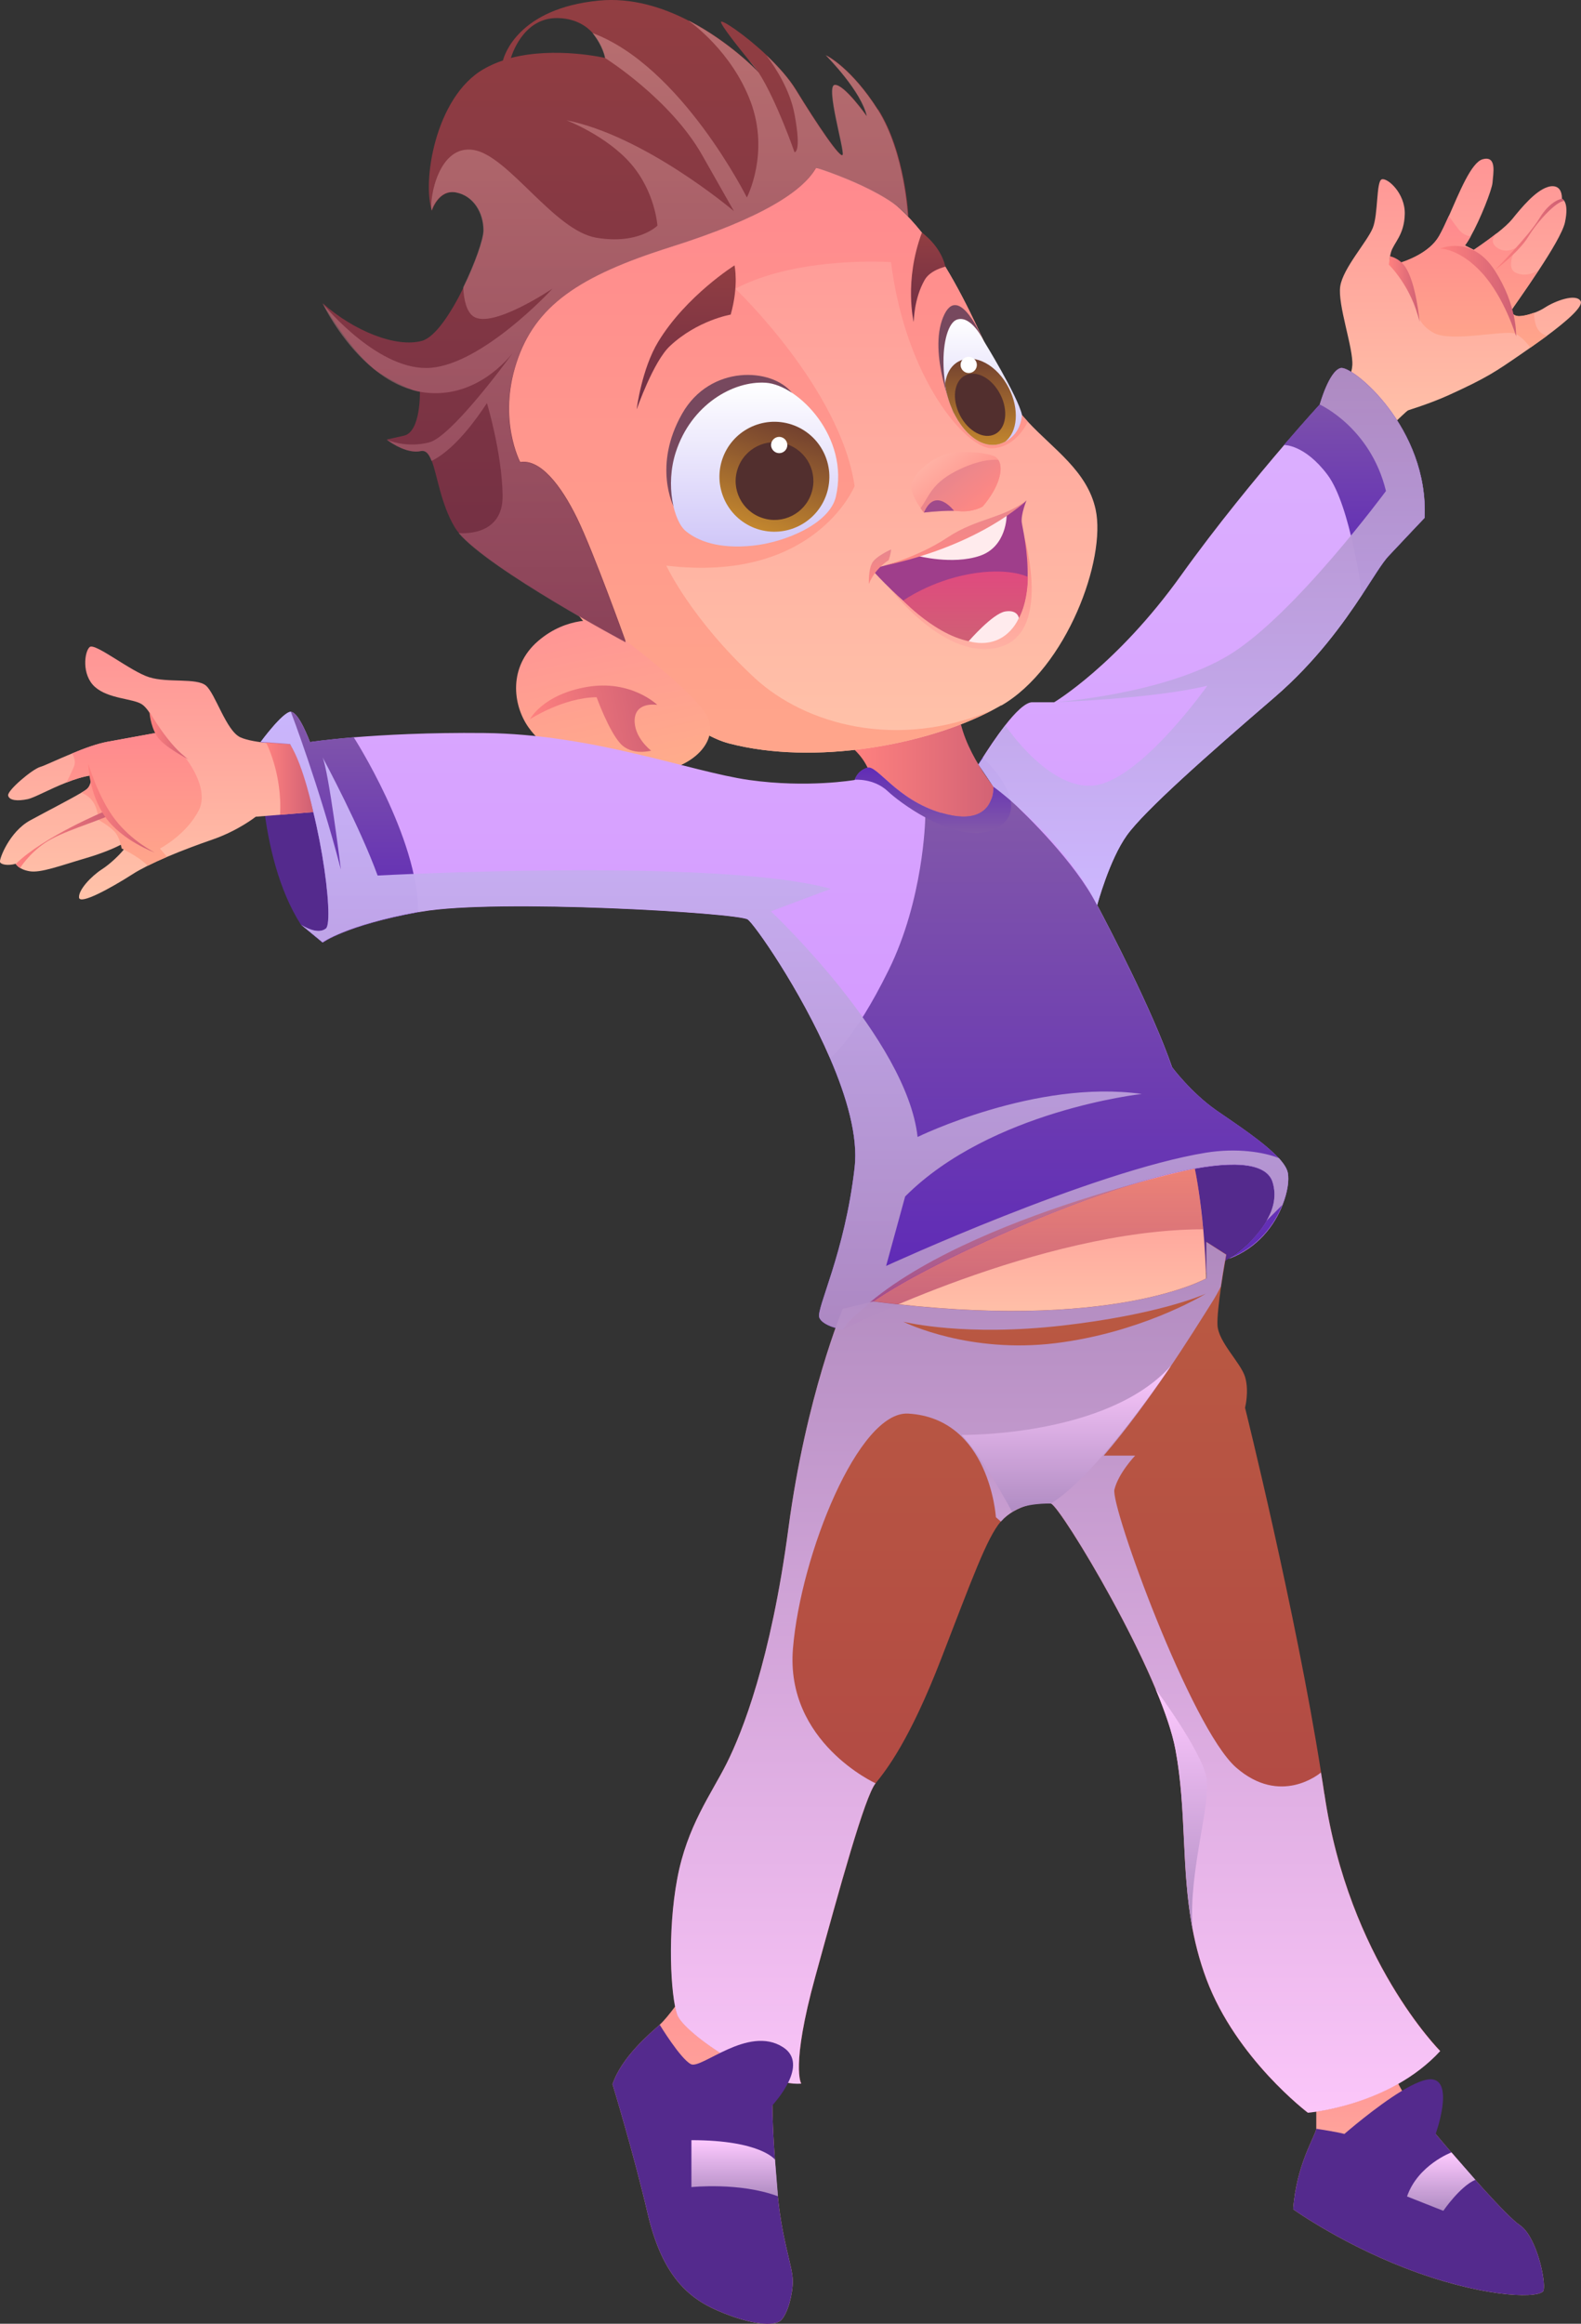 <?xml version="1.0" encoding="UTF-8"?>
<svg xmlns="http://www.w3.org/2000/svg" xmlns:xlink="http://www.w3.org/1999/xlink" viewBox="0 0 132.05 194.04">
  <rect x="0" y="0" width="132.05" height="194.04" fill="#333333" stroke="none"/>
  <defs>
    <style>
      .cls-1 {
        fill: #542a8d;
      }

      .cls-2 {
        fill: url(#_Áåçûìÿííûé_ãðàäèåíò_450-2);
      }

      .cls-3 {
        fill: url(#_Áåçûìÿííûé_ãðàäèåíò_870-3);
      }

      .cls-4 {
        fill: url(#_Áåçûìÿííûé_ãðàäèåíò_872);
      }

      .cls-4, .cls-5, .cls-6, .cls-7, .cls-8, .cls-9, .cls-10, .cls-11 {
        mix-blend-mode: multiply;
      }

      .cls-4, .cls-5, .cls-6, .cls-8, .cls-9 {
        opacity: .97;
      }

      .cls-12 {
        fill: url(#_Áåçûìÿííûé_ãðàäèåíò_519);
      }

      .cls-13 {
        fill: url(#_Áåçûìÿííûé_ãðàäèåíò_535);
      }

      .cls-14 {
        fill: #fff;
      }

      .cls-15 {
        fill: url(#_Áåçûìÿííûé_ãðàäèåíò_877-3);
      }

      .cls-5 {
        fill: url(#_Áåçûìÿííûé_ãðàäèåíò_871);
      }

      .cls-6 {
        fill: url(#_Áåçûìÿííûé_ãðàäèåíò_870);
      }

      .cls-16 {
        fill: url(#_Áåçûìÿííûé_ãðàäèåíò_878);
      }

      .cls-17 {
        fill: #ffebed;
      }

      .cls-18 {
        fill: url(#_Áåçûìÿííûé_ãðàäèåíò_514-3);
      }

      .cls-19 {
        fill: #9f3e8b;
      }

      .cls-20 {
        fill: url(#_Áåçûìÿííûé_ãðàäèåíò_525-2);
      }

      .cls-7 {
        fill: url(#_Áåçûìÿííûé_ãðàäèåíò_874-2);
      }

      .cls-7, .cls-10, .cls-11 {
        opacity: .5;
      }

      .cls-21 {
        isolation: isolate;
      }

      .cls-22 {
        fill: url(#_Áåçûìÿííûé_ãðàäèåíò_508-7);
      }

      .cls-23 {
        fill: url(#_Áåçûìÿííûé_ãðàäèåíò_525);
      }

      .cls-24 {
        fill: url(#_Áåçûìÿííûé_ãðàäèåíò_450);
      }

      .cls-25 {
        fill: url(#_Áåçûìÿííûé_ãðàäèåíò_876);
      }

      .cls-26 {
        fill: url(#_Áåçûìÿííûé_ãðàäèåíò_875-2);
      }

      .cls-27 {
        fill: url(#_Áåçûìÿííûé_ãðàäèåíò_508-9);
      }

      .cls-28 {
        fill: url(#_Áåçûìÿííûé_ãðàäèåíò_880);
      }

      .cls-8 {
        fill: url(#_Áåçûìÿííûé_ãðàäèåíò_870-2);
      }

      .cls-29 {
        fill: url(#_Áåçûìÿííûé_ãðàäèåíò_873-3);
      }

      .cls-30 {
        fill: url(#_Áåçûìÿííûé_ãðàäèåíò_518);
      }

      .cls-31 {
        fill: url(#_Áåçûìÿííûé_ãðàäèåíò_879);
      }

      .cls-32 {
        fill: url(#_Áåçûìÿííûé_ãðàäèåíò_875);
      }

      .cls-33 {
        fill: url(#_Áåçûìÿííûé_ãðàäèåíò_525-3);
      }

      .cls-34 {
        fill: url(#_Áåçûìÿííûé_ãðàäèåíò_508-2);
      }

      .cls-35 {
        fill: url(#_Áåçûìÿííûé_ãðàäèåíò_514-6);
      }

      .cls-36 {
        fill: url(#_Áåçûìÿííûé_ãðàäèåíò_873-2);
      }

      .cls-37 {
        fill: url(#_Áåçûìÿííûé_ãðàäèåíò_877-2);
      }

      .cls-38 {
        fill: url(#_Áåçûìÿííûé_ãðàäèåíò_514-4);
      }

      .cls-39 {
        fill: url(#_Áåçûìÿííûé_ãðàäèåíò_508-3);
      }

      .cls-40 {
        fill: url(#_Áåçûìÿííûé_ãðàäèåíò_508-8);
      }

      .cls-41 {
        fill: #9f4a8b;
      }

      .cls-42 {
        fill: url(#_Áåçûìÿííûé_ãðàäèåíò_873);
      }

      .cls-43 {
        fill: url(#_Áåçûìÿííûé_ãðàäèåíò_508-4);
      }

      .cls-44 {
        fill: url(#_Áåçûìÿííûé_ãðàäèåíò_870-4);
      }

      .cls-9 {
        fill: url(#_Áåçûìÿííûé_ãðàäèåíò_32);
      }

      .cls-45 {
        fill: url(#_Áåçûìÿííûé_ãðàäèåíò_518-3);
      }

      .cls-46 {
        fill: url(#_Áåçûìÿííûé_ãðàäèåíò_508);
      }

      .cls-47 {
        fill: url(#_Áåçûìÿííûé_ãðàäèåíò_514);
      }

      .cls-48 {
        fill: #77485e;
      }

      .cls-10 {
        fill: url(#_Áåçûìÿííûé_ãðàäèåíò_222);
      }

      .cls-49 {
        fill: url(#_Áåçûìÿííûé_ãðàäèåíò_508-5);
      }

      .cls-50 {
        fill: url(#_Áåçûìÿííûé_ãðàäèåíò_526);
      }

      .cls-51 {
        fill: url(#_Áåçûìÿííûé_ãðàäèåíò_514-2);
      }

      .cls-52 {
        fill: url(#_Áåçûìÿííûé_ãðàäèåíò_508-6);
      }

      .cls-11 {
        fill: url(#_Áåçûìÿííûé_ãðàäèåíò_874);
      }

      .cls-53 {
        fill: url(#_Áåçûìÿííûé_ãðàäèåíò_514-5);
      }

      .cls-54 {
        fill: url(#_Áåçûìÿííûé_ãðàäèåíò_877);
      }

      .cls-55 {
        fill: #522f2e;
      }

      .cls-56 {
        fill: url(#_Áåçûìÿííûé_ãðàäèåíò_518-2);
      }
    </style>
    <linearGradient id="_Áåçûìÿííûé_ãðàäèåíò_514" data-name="Áåçûìÿííûé ãðàäèåíò 514" x1="58.69" y1="194.04" x2="58.69" y2="166.65" gradientUnits="userSpaceOnUse">
      <stop offset=".02" stop-color="#ffc2a9"/>
      <stop offset="1" stop-color="#ff9595"/>
    </linearGradient>
    <linearGradient id="_Áåçûìÿííûé_ãðàäèåíò_514-2" data-name="Áåçûìÿííûé ãðàäèåíò 514" x1="118.49" y1="191.65" x2="118.49" y2="172.39" xlink:href="#_Áåçûìÿííûé_ãðàäèåíò_514"/>
    <linearGradient id="_Áåçûìÿííûé_ãðàäèåíò_514-3" data-name="Áåçûìÿííûé ãðàäèåíò 514" x1="86.07" y1="110.69" x2="86.07" y2="96.7" xlink:href="#_Áåçûìÿííûé_ãðàäèåíò_514"/>
    <linearGradient id="_Áåçûìÿííûé_ãðàäèåíò_880" data-name="Áåçûìÿííûé ãðàäèåíò 880" x1="88.15" y1="176.41" x2="88.15" y2="103.7" gradientUnits="userSpaceOnUse">
      <stop offset="0" stop-color="#ae4245"/>
      <stop offset="1" stop-color="#ba5a42"/>
    </linearGradient>
    <linearGradient id="_Áåçûìÿííûé_ãðàäèåíò_508" data-name="Áåçûìÿííûé ãðàäèåíò 508" x1="71.38" y1="65.12" x2="83.96" y2="65.12" gradientUnits="userSpaceOnUse">
      <stop offset="0" stop-color="#ff817f"/>
      <stop offset="1" stop-color="#cf6074"/>
    </linearGradient>
    <linearGradient id="_Áåçûìÿííûé_ãðàäèåíò_514-4" data-name="Áåçûìÿííûé ãðàäèåíò 514" x1="65.36" y1="62.84" x2="65.36" y2="13.29" xlink:href="#_Áåçûìÿííûé_ãðàäèåíò_514"/>
    <linearGradient id="_Áåçûìÿííûé_ãðàäèåíò_525" data-name="Áåçûìÿííûé ãðàäèåíò 525" x1="62.71" y1="62.84" x2="62.71" y2="13.29" gradientUnits="userSpaceOnUse">
      <stop offset=".02" stop-color="#ffa58b"/>
      <stop offset="1" stop-color="#ff898e"/>
    </linearGradient>
    <linearGradient id="_Áåçûìÿííûé_ãðàäèåíò_526" data-name="Áåçûìÿííûé ãðàäèåíò 526" x1="72.55" y1="-120.75" x2="72.55" y2="-134.42" gradientTransform="translate(5.99 198.01) rotate(-11.76)" gradientUnits="userSpaceOnUse">
      <stop offset=".02" stop-color="#ffac8b"/>
      <stop offset="1" stop-color="#ff9595"/>
    </linearGradient>
    <linearGradient id="_Áåçûìÿííûé_ãðàäèåíò_508-2" data-name="Áåçûìÿííûé ãðàäèåíò 508" x1="65.58" y1="-125.78" x2="76.26" y2="-125.78" gradientTransform="translate(5.99 198.01) rotate(-11.76)" xlink:href="#_Áåçûìÿííûé_ãðàäèåíò_508"/>
    <linearGradient id="_Áåçûìÿííûé_ãðàäèåíò_877" data-name="Áåçûìÿííûé ãðàäèåíò 877" x1="51.4" y1="53.63" x2="51.4" y2="0" gradientUnits="userSpaceOnUse">
      <stop offset="0" stop-color="#6f2e45"/>
      <stop offset="1" stop-color="#923e42"/>
    </linearGradient>
    <linearGradient id="_Áåçûìÿííûé_ãðàäèåíò_514-5" data-name="Áåçûìÿííûé ãðàäèåíò 514" x1="121.79" y1="36.7" x2="121.79" y2="13.24" xlink:href="#_Áåçûìÿííûé_ãðàäèåíò_514"/>
    <linearGradient id="_Áåçûìÿííûé_ãðàäèåíò_514-6" data-name="Áåçûìÿííûé ãðàäèåíò 514" x1="13.08" y1="75.11" x2="13.08" y2="53.99" xlink:href="#_Áåçûìÿííûé_ãðàäèåíò_514"/>
    <linearGradient id="_Áåçûìÿííûé_ãðàäèåíò_879" data-name="Áåçûìÿííûé ãðàäèåíò 879" x1="70.39" y1="111.03" x2="70.39" y2="30.71" gradientUnits="userSpaceOnUse">
      <stop offset="0" stop-color="#d191ff"/>
      <stop offset="1" stop-color="#dcb1ff"/>
    </linearGradient>
    <linearGradient id="_Áåçûìÿííûé_ãðàäèåíò_873" data-name="Áåçûìÿííûé ãðàäèåíò 873" x1="88.01" y1="111.03" x2="88.01" y2="66.41" gradientUnits="userSpaceOnUse">
      <stop offset="0" stop-color="#5b25b8"/>
      <stop offset="1" stop-color="#8359a9"/>
    </linearGradient>
    <linearGradient id="_Áåçûìÿííûé_ãðàäèåíò_878" data-name="Áåçûìÿííûé ãðàäèåíò 878" x1="77.92" y1="69.57" x2="77.92" y2="63.25" gradientUnits="userSpaceOnUse">
      <stop offset="0" stop-color="#8359a9"/>
      <stop offset="1" stop-color="#5b25b8"/>
    </linearGradient>
    <linearGradient id="_Áåçûìÿííûé_ãðàäèåíò_877-2" data-name="Áåçûìÿííûé ãðàäèåíò 877" x1="57.31" y1="34.15" x2="57.31" y2="22.17" xlink:href="#_Áåçûìÿííûé_ãðàäèåíò_877"/>
    <linearGradient id="_Áåçûìÿííûé_ãðàäèåíò_877-3" data-name="Áåçûìÿííûé ãðàäèåíò 877" x1="77.52" y1="26.89" x2="77.52" y2="19.42" xlink:href="#_Áåçûìÿííûé_ãðàäèåíò_877"/>
    <linearGradient id="_Áåçûìÿííûé_ãðàäèåíò_876" data-name="Áåçûìÿííûé ãðàäèåíò 876" x1="80.24" y1="54.22" x2="80.24" y2="44.07" gradientUnits="userSpaceOnUse">
      <stop offset="0" stop-color="#ffb1a4"/>
      <stop offset="1" stop-color="#ff8883"/>
    </linearGradient>
    <linearGradient id="_Áåçûìÿííûé_ãðàäèåíò_519" data-name="Áåçûìÿííûé ãðàäèåíò 519" x1="237.37" y1="108.5" x2="237.37" y2="102.82" gradientTransform="translate(195.17 -192.64) rotate(140.3) scale(1 -1)" gradientUnits="userSpaceOnUse">
      <stop offset="0" stop-color="#ff8883"/>
      <stop offset="1" stop-color="#ffb1a4"/>
    </linearGradient>
    <linearGradient id="_Áåçûìÿííûé_ãðàäèåíò_518" data-name="Áåçûìÿííûé ãðàäèåíò 518" x1="237.37" y1="108.5" x2="237.37" y2="104.62" gradientTransform="translate(195.17 -192.64) rotate(140.3) scale(1 -1)" gradientUnits="userSpaceOnUse">
      <stop offset="0" stop-color="#ff8883"/>
      <stop offset="1" stop-color="#e8868d"/>
    </linearGradient>
    <linearGradient id="_Áåçûìÿííûé_ãðàäèåíò_535" data-name="Áåçûìÿííûé ãðàäèåíò 535" x1="80.64" y1="53.64" x2="80.64" y2="47.72" gradientUnits="userSpaceOnUse">
      <stop offset="0" stop-color="#cf6074"/>
      <stop offset="1" stop-color="#e04a7f"/>
    </linearGradient>
    <linearGradient id="_Áåçûìÿííûé_ãðàäèåíò_518-2" data-name="Áåçûìÿííûé ãðàäèåíò 518" x1="101.11" y1="-166.18" x2="101.11" y2="-168.53" gradientTransform="translate(14.27 233.64) rotate(-13.5)" xlink:href="#_Áåçûìÿííûé_ãðàäèåíò_518"/>
    <linearGradient id="_Áåçûìÿííûé_ãðàäèåíò_518-3" data-name="Áåçûìÿííûé ãðàäèåíò 518" x1="79.81" y1="47.23" x2="79.81" y2="41.78" gradientTransform="matrix(1, 0, 0, 1, 0, 0)" xlink:href="#_Áåçûìÿííûé_ãðàäèåíò_518"/>
    <linearGradient id="_Áåçûìÿííûé_ãðàäèåíò_450" data-name="Áåçûìÿííûé ãðàäèåíò 450" x1="63.03" y1="45.63" x2="63.03" y2="31.95" gradientUnits="userSpaceOnUse">
      <stop offset="0" stop-color="#d0c7f8"/>
      <stop offset="1" stop-color="#fff"/>
    </linearGradient>
    <linearGradient id="_Áåçûìÿííûé_ãðàäèåíò_450-2" data-name="Áåçûìÿííûé ãðàäèåíò 450" x1="82.07" y1="37.15" x2="82.07" y2="26.64" xlink:href="#_Áåçûìÿííûé_ãðàäèåíò_450"/>
    <linearGradient id="_Áåçûìÿííûé_ãðàäèåíò_875" data-name="Áåçûìÿííûé ãðàäèåíò 875" x1="290.14" y1="409.19" x2="290.14" y2="400" gradientTransform="translate(-152.04 -457.97) rotate(18.29) scale(1.25 1)" gradientUnits="userSpaceOnUse">
      <stop offset="0" stop-color="#c2862e"/>
      <stop offset=".98" stop-color="#74422f"/>
    </linearGradient>
    <linearGradient id="_Áåçûìÿííûé_ãðàäèåíò_875-2" data-name="Áåçûìÿííûé ãðàäèåíò 875" x1="81.88" y1="37.15" x2="81.88" y2="29.95" gradientTransform="matrix(1, 0, 0, 1, 0, 0)" xlink:href="#_Áåçûìÿííûé_ãðàäèåíò_875"/>
    <linearGradient id="_Áåçûìÿííûé_ãðàäèåíò_874" data-name="Áåçûìÿííûé ãðàäèåíò 874" x1="62.96" y1="6.04" x2="62.96" y2="5.05" gradientUnits="userSpaceOnUse">
      <stop offset="0" stop-color="#a6566d"/>
      <stop offset="1" stop-color="#e0a19f"/>
    </linearGradient>
    <linearGradient id="_Áåçûìÿííûé_ãðàäèåíò_874-2" data-name="Áåçûìÿííûé ãðàäèåíò 874" x1="51.4" y1="53.63" x2="51.4" y2="1.74" xlink:href="#_Áåçûìÿííûé_ãðàäèåíò_874"/>
    <linearGradient id="_Áåçûìÿííûé_ãðàäèåíò_873-2" data-name="Áåçûìÿííûé ãðàäèåíò 873" x1="113.12" y1="49.67" x2="113.12" y2="30.71" xlink:href="#_Áåçûìÿííûé_ãðàäèåíò_873"/>
    <linearGradient id="_Áåçûìÿííûé_ãðàäèåíò_873-3" data-name="Áåçûìÿííûé ãðàäèåíò 873" x1="28.34" y1="78.7" x2="28.34" y2="59.45" xlink:href="#_Áåçûìÿííûé_ãðàäèåíò_873"/>
    <linearGradient id="_Áåçûìÿííûé_ãðàäèåíò_32" data-name="Áåçûìÿííûé ãðàäèåíò 32" x1="100.36" y1="75.57" x2="100.36" y2="30.71" gradientUnits="userSpaceOnUse">
      <stop offset="0" stop-color="#ccb8ff"/>
      <stop offset="1" stop-color="#af8bc2"/>
    </linearGradient>
    <linearGradient id="_Áåçûìÿííûé_ãðàäèåíò_872" data-name="Áåçûìÿííûé ãðàäèåíò 872" x1="64.69" y1="111.03" x2="64.69" y2="59.45" gradientUnits="userSpaceOnUse">
      <stop offset="0" stop-color="#af8bc2"/>
      <stop offset="1" stop-color="#ccb8ff"/>
    </linearGradient>
    <linearGradient id="_Áåçûìÿííûé_ãðàäèåíò_222" data-name="Áåçûìÿííûé ãðàäèåíò 222" x1="85.45" y1="111.03" x2="85.45" y2="97.58" gradientUnits="userSpaceOnUse">
      <stop offset="0" stop-color="#890050"/>
      <stop offset="1" stop-color="#db6d57"/>
    </linearGradient>
    <linearGradient id="_Áåçûìÿííûé_ãðàäèåíò_871" data-name="Áåçûìÿííûé ãðàäèåíò 871" x1="88.15" y1="176.41" x2="88.15" y2="103.7" gradientUnits="userSpaceOnUse">
      <stop offset="0" stop-color="#fecaff"/>
      <stop offset="1" stop-color="#af8bc2"/>
    </linearGradient>
    <linearGradient id="_Áåçûìÿííûé_ãðàäèåíò_525-2" data-name="Áåçûìÿííûé ãðàäèåíò 525" x1="122.89" y1="29.03" x2="122.89" y2="18.04" xlink:href="#_Áåçûìÿííûé_ãðàäèåíò_525"/>
    <linearGradient id="_Áåçûìÿííûé_ãðàäèåíò_870" data-name="Áåçûìÿííûé ãðàäèåíò 870" x1="89.06" y1="126.25" x2="89.06" y2="114.04" gradientUnits="userSpaceOnUse">
      <stop offset="0" stop-color="#af8bc2"/>
      <stop offset="1" stop-color="#fecaff"/>
    </linearGradient>
    <linearGradient id="_Áåçûìÿííûé_ãðàäèåíò_870-2" data-name="Áåçûìÿííûé ãðàäèåíò 870" x1="98.67" y1="161.06" x2="98.67" y2="141.04" xlink:href="#_Áåçûìÿííûé_ãðàäèåíò_870"/>
    <linearGradient id="_Áåçûìÿííûé_ãðàäèåíò_870-3" data-name="Áåçûìÿííûé ãðàäèåíò 870" x1="61.36" y1="183.41" x2="61.36" y2="178.71" xlink:href="#_Áåçûìÿííûé_ãðàäèåíò_870"/>
    <linearGradient id="_Áåçûìÿííûé_ãðàäèåíò_870-4" data-name="Áåçûìÿííûé ãðàäèåíò 870" x1="120.37" y1="184.61" x2="120.37" y2="179.73" xlink:href="#_Áåçûìÿííûé_ãðàäèåíò_870"/>
    <linearGradient id="_Áåçûìÿííûé_ãðàäèåíò_508-3" data-name="Áåçûìÿííûé ãðàäèåíò 508" x1="22.22" y1="65.02" x2="26.16" y2="65.02" xlink:href="#_Áåçûìÿííûé_ãðàäèåíò_508"/>
    <linearGradient id="_Áåçûìÿííûé_ãðàäèåíò_525-3" data-name="Áåçûìÿííûé ãðàäèåíò 525" x1="11.19" y1="72.3" x2="11.19" y2="61.21" xlink:href="#_Áåçûìÿííûé_ãðàäèåíò_525"/>
    <linearGradient id="_Áåçûìÿííûé_ãðàäèåíò_508-4" data-name="Áåçûìÿííûé ãðàäèåíò 508" x1="120.28" y1="24.32" x2="126.64" y2="24.32" xlink:href="#_Áåçûìÿííûé_ãðàäèåíò_508"/>
    <linearGradient id="_Áåçûìÿííûé_ãðàäèåíò_508-5" data-name="Áåçûìÿííûé ãðàäèåíò 508" x1="116.01" y1="24.15" x2="118.58" y2="24.15" xlink:href="#_Áåçûìÿííûé_ãðàäèåíò_508"/>
    <linearGradient id="_Áåçûìÿííûé_ãðàäèåíò_508-6" data-name="Áåçûìÿííûé ãðàäèåíò 508" x1="124.84" y1="19.58" x2="130.65" y2="19.58" xlink:href="#_Áåçûìÿííûé_ãðàäèåíò_508"/>
    <linearGradient id="_Áåçûìÿííûé_ãðàäèåíò_508-7" data-name="Áåçûìÿííûé ãðàäèåíò 508" x1="12.49" y1="61.43" x2="15.75" y2="61.43" xlink:href="#_Áåçûìÿííûé_ãðàäèåíò_508"/>
    <linearGradient id="_Áåçûìÿííûé_ãðàäèåíò_508-8" data-name="Áåçûìÿííûé ãðàäèåíò 508" x1="1.31" y1="70.09" x2="9.23" y2="70.09" xlink:href="#_Áåçûìÿííûé_ãðàäèåíò_508"/>
    <linearGradient id="_Áåçûìÿííûé_ãðàäèåíò_508-9" data-name="Áåçûìÿííûé ãðàäèåíò 508" x1="7.37" y1="67.47" x2="12.93" y2="67.47" xlink:href="#_Áåçûìÿííûé_ãðàäèåíò_508"/>
  </defs>
  <g class="cls-21">
    <g id="Layer_2" data-name="Layer 2">
      <g id="factory_milk" data-name="factory milk">
        <g>
          <path class="cls-47" d="M66.22,190.41c0,1.17-.42,2.76-.97,3.32s-2.49,.42-5.25-.76c-2.76-1.17-4.76-3.24-5.91-8.15-1.14-4.91-2.93-10.78-2.93-10.78,.76-2.28,3.17-4.28,3.94-4.97,.76-.69,1.93-2.42,1.93-2.42l8.01,3.52c-.15,.44-.26,.97-.34,1.55-.17,1.17-.22,2.58-.19,4.08v.02c.03,2.25,.22,4.7,.39,6.85,.34,4.29,1.31,6.56,1.31,7.74Z"/>
          <path class="cls-51" d="M128.94,191.24c-.2,.69-4.49,.69-10.5-1.45-6.01-2.14-10.43-5.31-10.43-5.31,.27-3.76,1.84-6.09,1.93-6.72,0-.02,0-.04,0-.05v-2.28l6.21-3.03s.24,.96,.96,2.19c.25,.42,.55,.87,.91,1.33,.37,.47,1.05,1.3,1.89,2.27h0c2.36,2.81,5.94,6.89,7.01,7.6,1.45,.96,2.21,4.76,2,5.45Z"/>
          <path class="cls-1" d="M99.83,106.74s6.86-3.18,7.05-7.51-9.99-4.93-9.99-4.93l-8.15,2.62,11.1,9.81Z"/>
          <path class="cls-18" d="M99.6,96.7s1.01,3.91,1.15,10.54c0,0-3.59,2.35-12.57,3.18-8.98,.83-16.8-.57-16.8-.57,0,0,9.14-8.42,28.22-13.15Z"/>
          <path class="cls-28" d="M120.28,171.26c-4.24,4.6-11.05,5.15-11.05,5.15,0,0-5.99-4.51-8.47-11.14-.53-1.43-.9-2.83-1.16-4.21-.96-5.05-.48-9.88-1.42-14.95-.26-1.41-.87-3.17-1.66-5.07h0c-2.84-6.79-8.1-15.27-8.74-15.49-.83-.27-2.97,.14-4.15,1.45-.01,.01-.03,.03-.04,.05-1.16,1.35-2.4,4.8-4.99,11.49-2.62,6.77-4.56,9.25-5.46,10.36-.9,1.1-2.97,8.63-5.04,16.16-2.08,7.53-1.17,8.92-1.17,8.92-3.18,.27-9.81-4.19-10.36-5.76-.55-1.57-.83-6.9,0-11.33,.82-4.42,2.85-7.09,4.14-9.67,1.29-2.58,3.68-8.57,5.15-19.61,1.47-11.05,4.54-18.33,4.54-18.33l2.57-.62c19.91,2.6,27.79-1.92,27.79-1.92v-3.04s1.67,1.06,1.67,1.06c0,0-.23,1.25-.44,2.65-.18,1.25-.34,2.6-.3,3.27,.09,1.41,1.93,3.1,2.3,4.29,.36,1.2,0,2.58,0,2.58,0,0,4.21,16.89,6.35,30.45,.1,.61,.19,1.2,.28,1.79,2.03,13.81,9.67,21.46,9.67,21.46Z"/>
          <path class="cls-1" d="M21.77,61.97s-.4,9.36,3.37,15.26c0,0,2.16,1.61,3.13,0s-1.75-13.68-1.75-13.68l-2.26-2.53-2.5,.95Z"/>
          <path class="cls-46" d="M71.38,62.62s1.33,1.18,1.4,2.7c0,0,4.25,4.39,7.94,4.42,3.7,.03,3.21-2.9,3.21-2.9,0,0-2.85-3.07-3.67-6.35l-8.89,2.13Z"/>
          <path class="cls-38" d="M83.62,58.9c-.22,.12-.44,.25-.67,.37-5.56,2.95-14.95,4.66-22.05,2.81-5.1-1.33-13.89-11.32-18.6-19.15l-.03-.04c-.98-1.63-1.77-3.15-2.33-4.49h0v-.02c-.41-.98-.69-1.87-.79-2.61-.17-1.14-.01-2.53,.43-4.06,2.07-7.26,10.56-17.59,21.4-18.39,0,0,7.32-.49,12.71,2.97,5.39,3.46,8.84,13.47,10.64,16.86,.39,.75,.93,1.42,1.52,2.06,2.08,2.26,4.96,4.1,5.66,7.33,.9,4.15-2.41,13.2-7.87,16.37Z"/>
          <path class="cls-23" d="M61.41,24.1s8.78,8.34,9.97,16.49c0,0-3.3,8.13-15.73,6.64,0,0,2.06,4.45,7.37,9.37,4.2,3.89,11.92,6.09,19.92,2.67-5.56,2.95-14.95,4.66-22.05,2.81-5.1-1.33-13.89-11.32-18.6-19.15l-.03-.04-2.33-4.49h0v-.02l-.36-6.67c2.07-7.26,10.56-17.59,21.4-18.39,0,0,7.32-.49,12.71,2.97,5.39,3.46,8.84,13.47,10.64,16.86,.39,.75,.93,1.42,1.52,2.06,0,0-.93,2.19-3.02,2.22-2.1,.02-7.17-5.73-8.4-15.54,0,0-7.74-.55-13.01,2.22Z"/>
          <path class="cls-50" d="M50.05,51.84s-2.63-.45-5.11,1.69c-2.48,2.14-2.13,5.3-.81,7.19,1.32,1.88,4.15,3.75,8.58,3.91,4.43,.16,7.13-2.21,6.53-4.42-.59-2.21-9.2-8.37-9.2-8.37Z"/>
          <path class="cls-34" d="M54.91,58.87s-2.18-2.14-5.88-1.51c-3.7,.63-4.77,2.7-4.77,2.7,0,0,2.77-1.81,5.57-1.84,0,0,1,2.77,1.97,3.85,.97,1.08,2.58,.61,2.58,.61,0,0-1.46-1.11-1.37-2.62,.1-1.51,1.9-1.2,1.9-1.2Z"/>
          <path class="cls-54" d="M73.34,9.16c-2.19-3.45-4.19-4.48-4.35-4.55,.17,.18,2.98,3.03,3.43,5.1,0,0-1.89-2.69-2.68-2.62-.79,.07,.83,5.46,.66,5.84-.17,.38-2.17-2.6-3.9-5.42-.59-.96-1.51-1.98-2.46-2.89-1.84-1.74-3.82-3.05-3.82-2.78s1.41,2.06,2.35,3.21c.42,.52,.74,.91,.81,.99-.22-.23-2.46-2.53-5.69-4.24-.04-.02-.08-.04-.1-.05-.01,0-.03-.01-.04-.01h-.01c-2.18-1.13-4.8-1.96-7.53-1.69-6.73,.66-7.9,4.58-8,5-.55,.18-1.09,.42-1.6,.71-4.1,2.35-5.16,9.53-4.33,11.83,0,0,.55-1.79,2.03-1.52s2.3,1.7,2.3,3.17c0,.71-.71,2.76-1.68,4.74-1.03,2.12-2.37,4.17-3.48,4.48-2.16,.6-5.69-.82-8.28-3.12h0s0,.02,.02,.04c0,.01,.01,.03,.03,.05,0,.02,.02,.04,.04,.07,.44,.74,2.3,3.76,4.17,5.3,.07,.06,.15,.12,.23,.18,.15,.1,.29,.2,.44,.29,1.17,.71,1.97,1.07,2.47,1.25,.06,.02,.12,.04,.17,.06,.37,.12,.53,.12,.53,.12,0,0,.09,3.36-1.33,3.68l-1.43,.32h0s.12,.09,.12,.09c.39,.28,1.66,1.11,2.73,.87,.42-.09,.68,.23,.9,.82,.47,1.22,.75,3.57,1.91,5.53,.09,.15,.2,.31,.35,.48,2.63,3.1,13.93,9.13,13.93,9.13l-.04-.2s-2.62-7.31-4-10.14c-1.38-2.83-3.11-4.97-4.76-4.7,0,0-1.87-3.52-.31-8.29,1.55-4.76,5.21-7.25,12.88-9.67,7.66-2.42,11.06-4.67,12.15-6.62,0,0,5.85,1.83,7.71,4.1,0,0-.25-5.36-2.52-8.95ZM46.83,1.52c1.27,.09,2.11,.62,2.67,1.23h0s.01,.02,.02,.04c.04,.04,.07,.07,.09,.11,.69,.81,.9,1.71,.93,1.9,0,.01,0,.02,0,.04,0,0-4.13-.97-7.87,0,.18-.58,1.24-3.54,4.14-3.32Z"/>
          <path class="cls-53" d="M129.19,28.05c-.46,.34-.93,.67-1.37,.98-.28,.19-.54,.37-.79,.55-2.11,1.45-2.81,1.95-6.04,3.42-1.66,.75-3.28,1.21-3.41,1.28-.14,.07-2.56,2.42-2.56,2.42l-3.49-3.31s1.33-1.47,1.42-2.89c.09-1.43-1.24-5.07-1.01-6.59,.23-1.52,2.26-3.73,2.72-4.88,.46-1.15,.28-3.87,.74-4.05s1.98,1.15,1.93,2.9c-.04,1.75-.92,2.39-1.15,3.18-.23,.78-.02,1.12-.02,1.12,0,0,.16-.04,.43-.11,.86-.25,2.79-.93,3.6-2.34,.26-.45,.53-1.04,.82-1.68,.88-1.99,1.87-4.48,2.82-4.75,1.24-.35,.87,1.26,.83,1.95-.04,.57-1.01,3.05-1.82,4.48-.17,.31-.34,.58-.49,.77l.74,.37s1-.66,1.92-1.39c.04-.03,.07-.05,.07-.05,.5-.39,.96-.81,1.23-1.14,.78-.97,1.93-2.35,2.95-2.67,0,0,1.2-.47,1.2,.98,0,0,.63,.2,.25,1.97-.18,.82-1.18,2.47-2.19,4h0c-1.14,1.74-2.3,3.33-2.3,3.38,0,.11,.17,.42,.58,.45,.27,.02,.79-.07,1.34-.28,.31-.11,.62-.26,.9-.44,.79-.52,2.56-1.21,2.97-.55,.28,.45-1.19,1.71-2.82,2.92Z"/>
          <path class="cls-35" d="M26.16,67.81l-4.8,.39s-1.45,1.15-3.57,1.89c-1.16,.4-2.54,.91-3.86,1.47-.56,.24-1.11,.49-1.61,.74-.47,.24-.92,.48-1.3,.73-1.77,1.13-4.37,2.56-4.42,1.91-.04-.64,.99-1.75,1.91-2.35,.69-.44,1.47-1.2,1.82-1.64,.12-.15,.19-.26,.19-.31,0-.21-.28-.18-.28-.18,0,0-.06,.03-.17,.09-.37,.19-1.36,.66-2.94,1.12-2.05,.6-3.75,1.25-4.67,1.08-.93-.16-1.15-.62-1.15-.62-.65,.18-1.25,.07-1.31-.16-.07-.23,.78-2.51,2.51-3.46,1.39-.76,3.35-1.76,4.27-2.31,.23-.13,.39-.24,.47-.31,.42-.36,.39-1.15,.39-1.15-.72,.11-1.44,.34-2.11,.61-1.41,.55-2.63,1.25-3.21,1.38-.85,.18-1.55,.12-1.64-.3-.09-.42,2.03-2.21,2.68-2.39,.35-.1,1.43-.62,2.65-1.12,1-.42,2.1-.82,2.98-.98,1.52-.28,3.27-.6,4-.73,.22-.04,.34-.07,.34-.07,0,0-.74-1.85-1.48-2.33-.74-.49-2.79-.44-3.92-1.45-1.13-1.01-.88-2.95-.44-3.33,.45-.38,3.42,2.04,4.97,2.52,1.55,.49,3.94,.04,4.73,.69,.79,.65,1.69,3.76,2.87,4.32,1.17,.55,4.15,.59,4.15,.59,1.04,1.17,1.94,5.66,1.94,5.66Z"/>
          <path class="cls-31" d="M118.99,43.24s-1.75,1.84-3.04,3.22c-.5,.54-1.2,1.7-2.19,3.21-1.56,2.37-3.86,5.58-7.3,8.55-5.62,4.83-10.87,9.48-12.34,11.53-1.47,2.05-2.48,5.83-2.48,5.83,.04,.07,.07,.14,.11,.2,.69,1.31,4.48,8.49,6.15,13.34,0,0,1.57,2.11,3.68,3.59,1.6,1.11,4.03,2.69,5.25,4.03,.4,.44,.67,.85,.74,1.22,.11,.58-.01,1.57-.45,2.67-.66,1.68-2.06,3.59-4.49,4.49l.03-.02c.42-.26,2.16-1.47,3.13-3.13h0c.58-.98,.87-2.11,.5-3.27-1.13-3.45-12.44-.28-23.95,4.97-11.51,5.25-11.94,7.37-11.94,7.37,0,0-1.68-.28-1.96-1.01-.28-.74,2.13-5.34,2.95-12.53,.3-2.57-.66-5.9-2.06-9.13-2.49-5.77-6.35-11.24-6.88-11.59-.83-.55-21-1.75-27.26-.65-.09,.01-.17,.03-.26,.04-6.06,1.11-7.98,2.54-7.98,2.54l-1.78-1.47c.14,.09,1.36,.87,2.06,.31,.74-.6-.58-10.64-2.99-15.4l-2.46-.18s1.85-2.52,2.52-2.52,1.59,2.52,1.59,2.52c0,0,1.28-.2,3.66-.4,2.5-.2,6.21-.41,10.89-.36,9.12,.09,17.22,3.22,22.11,3.92,4.88,.69,8.84,0,8.84,0,0,0,.23-.79,1.08-1.01,.81-.23,2.42,2.68,6.16,3.78,.16,.04,.32,.09,.49,.13,2.52,.61,3.4-.42,3.7-1.29,.2-.55,.16-1.05,.16-1.05l-1.25-1.85,.02-.04c.05-.08,.16-.27,.33-.54h0c.41-.64,1.12-1.74,1.88-2.7,.81-1.04,1.68-1.92,2.25-1.92h1.84s5.25-3.13,10.59-10.59c3-4.19,6.3-8.18,8.6-10.87,1.8-2.09,3-3.4,3-3.4,0,0,.78-2.81,1.75-3.04,.96-.23,7.36,4.97,7,12.53Z"/>
          <path class="cls-42" d="M102.6,105.11c.5-.28,4.75-3.17,3.68-6.43-1.13-3.45-12.44-.28-23.95,4.97-11.51,5.25-11.94,7.37-11.94,7.37,0,0-1.68-.28-1.96-1.01-.28-.74,2.13-5.34,2.95-12.53,.3-2.57-.66-5.9-2.06-9.13,0,0,1.96-1.37,4.91-7.36,2.89-5.86,3.05-12.47,3.05-12.74h0s1.33-.38,1.33-.38c.16,.04,.32,.09,.49,.13,2.52,.61,3.4-.42,3.7-1.29l1.14-.32s.16,.15,.44,.41c1.35,1.25,5.4,5.18,7.24,8.76,.04,.07,.07,.14,.11,.2,.69,1.31,4.48,8.49,6.15,13.34,0,0,1.57,2.11,3.68,3.59,2.12,1.47,5.72,3.78,5.99,5.25,.28,1.47-.95,5.69-4.97,7.17Z"/>
          <path class="cls-16" d="M83.42,69.05c-1.72,1.08-4.16,.28-6.13-.79-1.44-.78-2.63-1.71-3.13-2.18-1.17-1.11-2.78-.97-2.78-.97,0,0,.23-.79,1.08-1.01,.81-.23,2.42,2.68,6.16,3.78,.16,.04,.32,.09,.49,.13,2.52,.61,3.4-.42,3.7-1.29,.2-.55,.16-1.05,.16-1.05l-1.25-1.85s.13-.22,.35-.58h0s1.99,1.82,2.33,3.57c.17,.83-.03,1.64-.98,2.24Z"/>
          <path class="cls-37" d="M53.18,34.15s.42-3.36,1.8-5.62c2.32-3.82,6.37-6.37,6.37-6.37,0,0,.37,1.67-.32,4.11,0,0-2.78,.47-5.08,2.63-1.38,1.29-2.76,5.25-2.76,5.25Z"/>
          <path class="cls-15" d="M76.32,26.89s-.84-3.37,.68-7.47c0,0,1.58,1.11,1.96,2.85,0,0-1.25,.27-1.72,1.09-.92,1.59-.92,3.53-.92,3.53Z"/>
          <path class="cls-25" d="M74.31,49.1s4.74,6.29,9.26,4.91c4.52-1.38,1.77-9.95,1.77-9.95l-11.04,5.03Z"/>
          <g>
            <path class="cls-12" d="M77.17,42.8s1.63-.24,2.88-.12c1.24,.12,2.03-.39,2.03-.39,1.4-1.64,1.76-3.18,1.31-3.88-.11-.18-.27-.31-.48-.37-1.03-.33-2.45-.29-2.45-.29-2.18-.22-4.48,1.97-4.36,2.95,.08,.64,.51,1.32,.79,1.73,.16,.23,.28,.37,.28,.37Z"/>
            <path class="cls-30" d="M77.17,42.8s1.63-.24,2.88-.12c1.24,.12,2.03-.39,2.03-.39,1.4-1.64,1.76-3.18,1.31-3.88,0,0-1.14-.2-3.16,.74-2.43,1.13-2.59,2.26-3.34,3.29,.16,.23,.28,.37,.28,.37Z"/>
            <path class="cls-41" d="M79.68,42.65s-1.56-2.06-2.51,.15c0,0,1.31-.16,2.51-.15Z"/>
          </g>
          <path class="cls-19" d="M73.26,47.39s3.91-.92,7.83-2.81c3.91-1.89,4.65-2.8,4.65-2.8,0,0-.48,1.14-.4,1.84,.08,.69,2.08,8.52-2.59,9.9-3.72,1.1-9.85-5.87-9.85-5.87l.37-.26Z"/>
          <path class="cls-17" d="M76.65,46.42s2.89,.76,5.17,0c2.28-.76,2.26-3.39,2.26-3.39,0,0-2.86,1.94-7.43,3.39Z"/>
          <path class="cls-13" d="M75.44,50.15s2.25-1.62,5.52-2.21c3.27-.6,4.88,.23,4.88,.23,0,0,.17,5.14-3.63,5.46-3.23,.27-6.77-3.47-6.77-3.47Z"/>
          <path class="cls-17" d="M80.91,53.54s2-2.31,3.05-2.48c1.05-.17,1.14,.55,1.14,.55,0,0-1.08,2.73-4.19,1.94Z"/>
          <path class="cls-56" d="M72.57,48.74s-.05-1.16,.28-1.74c.32-.57,1.58-1.12,1.58-1.12,0,0-.04,.46-.21,.9,0,0-1.12,.66-1.64,1.96Z"/>
          <path class="cls-45" d="M73.88,47.23s2.84-.74,5.26-2.35c2.42-1.61,4.6-1.57,6.61-3.1,0,0-3.75,3.71-11.87,5.45Z"/>
          <path class="cls-48" d="M56.26,42.29s-1.75-3.41,.71-7.74c2.35-4.14,7.53-3.84,9.17-1.75,1.62,2.06-9.88,9.49-9.88,9.49Z"/>
          <path class="cls-48" d="M79.68,34.55s-2.18-5-.9-8.08,3.36,1.98,3.36,1.98l-2.47,6.1Z"/>
          <path class="cls-24" d="M69.81,41.49c-.52,2.21-4.17,3.8-6.98,4.08-2.81,.28-4.54-.39-5.55-1.22-1.01-.83-1.72-3.84-.84-6.58,1.28-3.98,4.8-5.99,7.52-5.81,2.72,.18,7.02,4.56,5.85,9.53Z"/>
          <path class="cls-2" d="M85.35,34.64s0,1.08-.83,1.84c-.16,.15-.36,.3-.6,.42h0c-.13,.07-.27,.12-.42,.17-.18,.05-.35,.08-.52,.08-1.72,.08-3.54-2.09-4-4.8v-.04c-.02-.1-.03-.19-.04-.29-.08-.49-.11-.96-.13-1.4-.08-2.15,.43-3.69,1.11-3.93,1.21-.42,2.24,1.76,2.24,1.76,0,0,2.84,4.61,3.2,6.19Z"/>
          <path class="cls-32" d="M69.04,41.25c-.8,2.41-3.39,3.71-5.8,2.92-2.41-.8-3.71-3.39-2.92-5.8,.8-2.41,3.39-3.71,5.8-2.92,2.41,.8,3.71,3.39,2.92,5.8Z"/>
          <path class="cls-55" d="M67.77,41.19c-.56,1.7-2.4,2.63-4.1,2.06-1.7-.56-2.63-2.4-2.06-4.1,.56-1.7,2.4-2.63,4.1-2.06,1.7,.56,2.63,2.4,2.06,4.1Z"/>
          <path class="cls-26" d="M83.92,36.9h0c-.13,.07-.27,.12-.42,.17-.18,.05-.35,.08-.52,.08-1.72,.08-3.54-2.09-4-4.8v-.04c-.02-.1-.03-.19-.04-.29,.11-.84,.51-1.53,1.17-1.86,1.32-.67,3.18,.33,4.15,2.24,.9,1.77,.74,3.69-.33,4.5Z"/>
          <path class="cls-55" d="M83.11,36.25c-.93,.48-2.25-.23-2.94-1.59-.69-1.35-.49-2.84,.44-3.31,.93-.48,2.25,.23,2.94,1.59,.69,1.35,.49,2.84-.44,3.31Z"/>
          <path class="cls-14" d="M65.76,37.16c0,.38-.31,.68-.68,.68s-.68-.31-.68-.68,.31-.68,.68-.68,.68,.31,.68,.68Z"/>
          <path class="cls-14" d="M81.59,30.47c0,.38-.31,.68-.68,.68s-.68-.31-.68-.68,.31-.68,.68-.68,.68,.31,.68,.68Z"/>
          <path class="cls-11" d="M62.56,5.05c.31,.32,.6,.65,.81,.99-.07-.08-.39-.47-.81-.99Z"/>
          <path class="cls-7" d="M75.86,18.12c-1.86-2.27-7.71-4.1-7.71-4.1-1.09,1.95-4.48,4.2-12.15,6.62-7.67,2.42-11.33,4.91-12.88,9.67-1.56,4.77,.31,8.29,.31,8.29,1.66-.28,3.38,1.87,4.76,4.7,1.39,2.84,4,10.14,4,10.14l.04,.2s-11.3-6.03-13.93-9.13c0,0,3.75,.44,3.68-3.17-.07-3.61-1.31-7.68-1.31-7.68-2.05,3.12-3.64,4.35-4.63,4.83-.22-.58-.48-.9-.9-.82-1.07,.23-2.34-.59-2.73-.87l-.12-.09c.14,.06,1.66,.72,3.56,.23,1.74-.45,5.96-6.07,6.98-7.47-.8,1-3.59,4-7.79,3.24-.18-.04-.36-.07-.53-.12-.06-.02-.12-.04-.17-.06-1.07-.31-2.05-.88-2.91-1.55-.08-.06-.15-.12-.23-.18-2.34-1.91-3.82-4.6-4.17-5.3-.01-.02-.03-.04-.04-.07-.01-.02-.02-.04-.03-.05-.01-.01-.01-.03-.02-.04h0c.27,.33,4.79,5.75,9.08,5.37,4.28-.38,9.79-6.23,10.13-6.61-.31,.2-5.05,3.35-6.6,2.33-.58-.39-.81-1.37-.86-2.45,.97-1.98,1.68-4.02,1.68-4.74,0-1.47-.83-2.89-2.3-3.17s-2.03,1.52-2.03,1.52c-.18-1.06,.6-5.53,3.51-5.07,2.92,.47,6.71,6.72,10.25,7.33,3.55,.6,5.11-1.01,5.11-1.01,0,0-.18-2.81-2.21-5.16-2.03-2.35-5.39-3.64-5.39-3.64,6.5,1.31,13.68,7.33,13.99,7.59-.04-.07-.33-.58-2.66-4.69-2.67-4.7-8.11-8.1-8.11-8.1,0-.01,0-.02,0-.04-.21-.87-.71-1.6-.93-1.9-.02-.04-.05-.07-.09-.11,0-.01-.01-.02-.02-.03,7.41,2.76,12.89,13.73,12.89,13.73,0,0,1.93-3.69,.31-8.01-1.57-4.17-4.92-6.56-5.17-6.74,0,0,.02,0,.04,.01,.02,.01,.06,.03,.1,.05,3.24,1.71,5.48,4.01,5.69,4.24,0,0,.01,0,.01,.01,1.5,2.33,3,6.66,3,6.66,0,0,.61,.09,0-3.18-.37-1.97-1.51-3.78-2.35-4.91,.96,.9,1.87,1.92,2.46,2.89,1.73,2.83,3.73,5.8,3.9,5.42,.17-.38-1.45-5.77-.66-5.84,.79-.07,2.68,2.62,2.68,2.62-.45-2.08-3.26-4.93-3.43-5.1,.15,.07,2.15,1.1,4.35,4.55,2.27,3.59,2.52,8.95,2.52,8.95Z"/>
          <path class="cls-36" d="M118.99,43.24s-1.75,1.84-3.04,3.22c-.5,.54-1.2,1.7-2.19,3.21,0,0-.95-7.44-2.88-10.02-1.93-2.57-3.65-2.49-3.65-2.49,1.8-2.09,3-3.4,3-3.4,0,0,.78-2.81,1.75-3.04,.96-.23,7.36,4.97,7,12.53Z"/>
          <path class="cls-29" d="M34.92,76.16c-6.06,1.11-7.98,2.54-7.98,2.54l-1.78-1.47c.14,.09,1.36,.87,2.06,.31,.74-.6-.58-10.64-2.99-15.4l-2.46-.18s1.85-2.52,2.52-2.52,1.59,2.52,1.59,2.52c0,0,1.28-.2,3.66-.4,0,0,5.42,8.43,5.38,14.6Z"/>
          <path class="cls-9" d="M118.99,43.24s-1.75,1.84-3.04,3.22c-.5,.54-1.2,1.7-2.19,3.21-1.56,2.37-3.86,5.58-7.3,8.55-5.62,4.83-10.87,9.48-12.34,11.53-1.47,2.05-2.48,5.83-2.48,5.83-2.88-5.69-8.67-9.89-8.67-9.89l-1.25-1.85,.02-.04,2.22-3.24s3.81,5.72,7.68,4.99c3.87-.74,9.2-8.29,9.2-8.29-4.51,1.1-12.8,1.38-12.8,1.38,0,0,9.21-.64,14.64-3.96,5.43-3.31,13.08-13.68,13.08-13.68-1.29-5.31-5.53-7.22-5.53-7.22,0,0,.78-2.81,1.75-3.04,.96-.23,7.36,4.97,7,12.53Z"/>
          <path class="cls-4" d="M107.11,100.61l-1.33,1.33c.58-.97,.87-2.09,.5-3.26-1.13-3.45-12.44-.28-23.95,4.97-11.51,5.25-11.94,7.37-11.94,7.37,0,0-1.68-.28-1.96-1.01-.28-.74,2.13-5.34,2.95-12.53,.3-2.57-.66-5.9-2.06-9.13-2.49-5.77-6.35-11.24-6.88-11.59-.83-.55-21-1.75-27.26-.65-.09,.01-.17,.03-.26,.04-6.06,1.11-7.98,2.54-7.98,2.54l-1.78-1.47c.14,.09,1.36,.87,2.06,.31,.74-.6-.58-10.64-2.99-15.4l-2.46-.18s1.85-2.52,2.52-2.52c0,0,2.37,6.2,4.18,13.17-.06-.52-1-8.01-1.52-9.35,.18,.34,3.13,5.85,4.59,9.86,0,0,28.39-1.52,37.85,1.11l-5,1.88s11.35,10.68,12.25,18.84c0,0,9.88-4.84,18.72-3.59,0,0-12.6,1.38-19.76,8.56l-1.59,5.8s17.23-7.92,26.73-9.46c2.56-.41,4.83-.05,6.08,.46,.4,.44,.67,.85,.74,1.22,.11,.58-.01,1.57-.45,2.67Z"/>
          <path class="cls-10" d="M70.39,111.03s16.46-8.37,30.11-8.38c0,0-.41-3.99-.71-5.07,0,0-22.38,4.75-29.41,13.45Z"/>
          <path class="cls-5" d="M110.61,149.8c-.09-.59-.17-1.18-.28-1.79-.12,.1-3.38,2.82-7.09-.42-3.78-3.32-10.5-21.83-10.16-23.21,.34-1.38,1.73-2.83,1.73-2.83h-2.62c3.9-4.55,7.32-10.08,8.98-12.71,.34-.53,.6-1.01,.8-1.42,.2-1.4,.44-2.65,.44-2.65l-1.65-1.06v3.04s-7.89,4.51-27.8,1.92l-2.57,.62s-3.07,7.28-4.54,18.33c-1.47,11.05-3.86,17.03-5.15,19.61-1.29,2.58-3.32,5.25-4.14,9.67-.83,4.43-.55,9.76,0,11.33,.55,1.57,7.18,6.03,10.36,5.76,0,0-.9-1.39,1.17-8.92,2.07-7.52,4.14-15.06,5.04-16.16,0,0-7.55-3.43-6.9-11.26,.65-7.82,5.48-19.87,9.64-19.61,6.8,.41,7.31,8.65,7.31,8.65,0,0,.15,.13,.42,.37,.01-.02,.03-.04,.04-.05,1.17-1.31,3.32-1.72,4.15-1.45,.82,.28,9.21,14.12,10.4,20.56,1.2,6.45,.09,12.53,2.58,19.16,2.49,6.63,8.47,11.14,8.47,11.14,0,0,6.82-.55,11.05-5.15,0,0-7.65-7.65-9.67-21.46Zm-35.16-39.43c.31,.07,5.21,1.24,13.28,.32,7.84-.9,11.55-2.47,11.98-2.66-.51,.31-5.58,3.27-12.55,4.13-7.17,.88-12.43-1.65-12.71-1.79Z"/>
          <path class="cls-20" d="M129.19,28.05c-.46,.34-.93,.67-1.37,.98-.27-.37-.74-.93-1.26-1.16-.81-.36-5.36,.75-6.83-.08-1.47-.83-1.44-1.94-1.84-3.62-.25-1.06-.87-1.75-1.3-2.12,.86-.25,2.79-.93,3.6-2.34,.26-.45,.53-1.04,.82-1.68,.19,.28,.45,.65,.79,1.08,.36,.47,.75,.61,1.05,.61-.17,.31-.34,.58-.49,.77l.74,.37s1-.66,1.92-1.39c-.18,.17-.66,.71,0,1.2,.74,.53,1.48,.09,1.6,.01-.08,.16-.9,1.72,.01,2.11,.97,.42,1.88-.23,1.88-.23h0c-1.14,1.74-2.3,3.33-2.3,3.38,0,.11,.17,.42,.58,.45,.27,.02,.79-.07,1.34-.28,0,.22,.02,.45,.07,.69,.13,.83,.6,1.12,.99,1.23Z"/>
          <path class="cls-1" d="M66.22,190.41c0,1.17-.42,2.76-.97,3.32s-2.49,.42-5.25-.76c-2.76-1.17-4.76-3.24-5.91-8.15-1.14-4.91-2.93-10.78-2.93-10.78,.76-2.28,3.17-4.28,3.94-4.97,0,0,1.72,2.83,2.6,3.29,.87,.47,4.78-3.28,7.69-1.42,2.28,1.45-.73,4.67-.88,4.87,0,0,0,0,0,0h0c.03,2.27,.22,4.72,.39,6.86,.34,4.29,1.31,6.56,1.31,7.74Z"/>
          <path class="cls-1" d="M128.94,191.24c-.2,.69-4.49,.69-10.5-1.45-6.01-2.14-10.43-5.31-10.43-5.31,.27-3.76,1.84-6.09,1.93-6.72,.59,.09,1.79,.28,2.35,.43,0,0,2.6-2.27,4.82-3.61,1-.6,1.92-1.01,2.5-.95,1.87,.21,.3,4.56,.3,4.56h0c2.36,2.81,5.94,6.89,7.01,7.6,1.45,.96,2.21,4.76,2,5.45Z"/>
          <path class="cls-6" d="M84.54,126.25s-2.39-4.49-4.23-6.43c0,0,12.16,.19,17.5-5.78,0,0-6.07,9.08-10.04,11.51,0,0-2.31-.06-3.23,.7Z"/>
          <path class="cls-8" d="M99.6,161.06c-.96-5.05-.48-9.88-1.42-14.95-.26-1.41-.87-3.17-1.66-5.07,0,0,3.83,5.16,4.24,7.37,.42,2.21-1.49,7.74-1.16,12.64Z"/>
          <path class="cls-3" d="M57.75,182.63s4.05-.43,7.23,.77l-.25-3.06s-1.18-1.63-6.98-1.63v3.92Z"/>
          <path class="cls-44" d="M121.23,179.73s-2.8,1.05-3.71,3.68l3.03,1.2s1.4-2.05,2.68-2.59l-2-2.29Z"/>
          <path class="cls-39" d="M22.22,62s1.37,2.6,1.17,6.04l2.77-.23s-.79-3.88-1.94-5.66l-2-.15Z"/>
          <path class="cls-33" d="M16.58,67.7c-1.01,1.99-3.22,3.16-3.22,3.16l.59,.69c-.56,.24-1.11,.49-1.61,.74-.58-.6-1.59-1.14-2-1.35-.12-.06-.18-.09-.18-.09,0,0-.02-.12-.07-.31-.08-.31-.24-.78-.5-1.07-.41-.47-1.38-1.02-1.38-1.02,0,0-.01-1.29-.83-1.92-.17-.14-.38-.25-.58-.34,.23-.13,.39-.24,.47-.31,.42-.36,.39-1.15,.39-1.15-.72,.11-1.44,.34-2.11,.61,.17-.34,.42-.83,.63-1.34,.15-.34,.04-.72-.15-1.09,1-.42,2.1-.82,2.98-.98,1.52-.28,3.27-.6,4-.73l2.31,1.87s2.28,2.64,1.27,4.63Z"/>
          <path class="cls-43" d="M120.28,20.76s1.61-.04,3.5,2.03c1.89,2.07,2.85,5.3,2.85,5.3,0,0,.13-2.56-1.8-5.53s-4.56-1.8-4.56-1.8Z"/>
          <path class="cls-49" d="M116.01,22.11s1.87,1.79,2.56,4.78c0,0-.28-3.27-1.21-4.62-.52-.75-1.27-.87-1.27-.87l-.09,.7Z"/>
          <path class="cls-52" d="M130.46,16.59s-.97,.13-1.89,1.65c-.92,1.52-3.73,4.33-3.73,4.33,0,0,2.01-1.49,2.81-2.81s2.35-2.96,3-2.98l-.2-.19Z"/>
          <path class="cls-22" d="M12.49,59.45s1.65,2.9,3.26,3.96c0,0-2.12-1.06-2.67-1.98-.55-.92-.59-1.98-.59-1.98Z"/>
          <path class="cls-40" d="M1.68,72.48s.72-1.18,2.1-2.11c1.38-.93,4.11-1.69,5.46-2.33l-.41-.33s-5.2,2.15-7.51,4.43c0,0,.23,.27,.36,.34Z"/>
          <path class="cls-27" d="M7.37,63.76s.83,2.84,2.24,4.67,3.32,2.76,3.32,2.76c0,0-2.73-.98-4.13-2.96-1.4-1.99-1.43-4.47-1.43-4.47Z"/>
        </g>
      </g>
    </g>
  </g>
</svg>